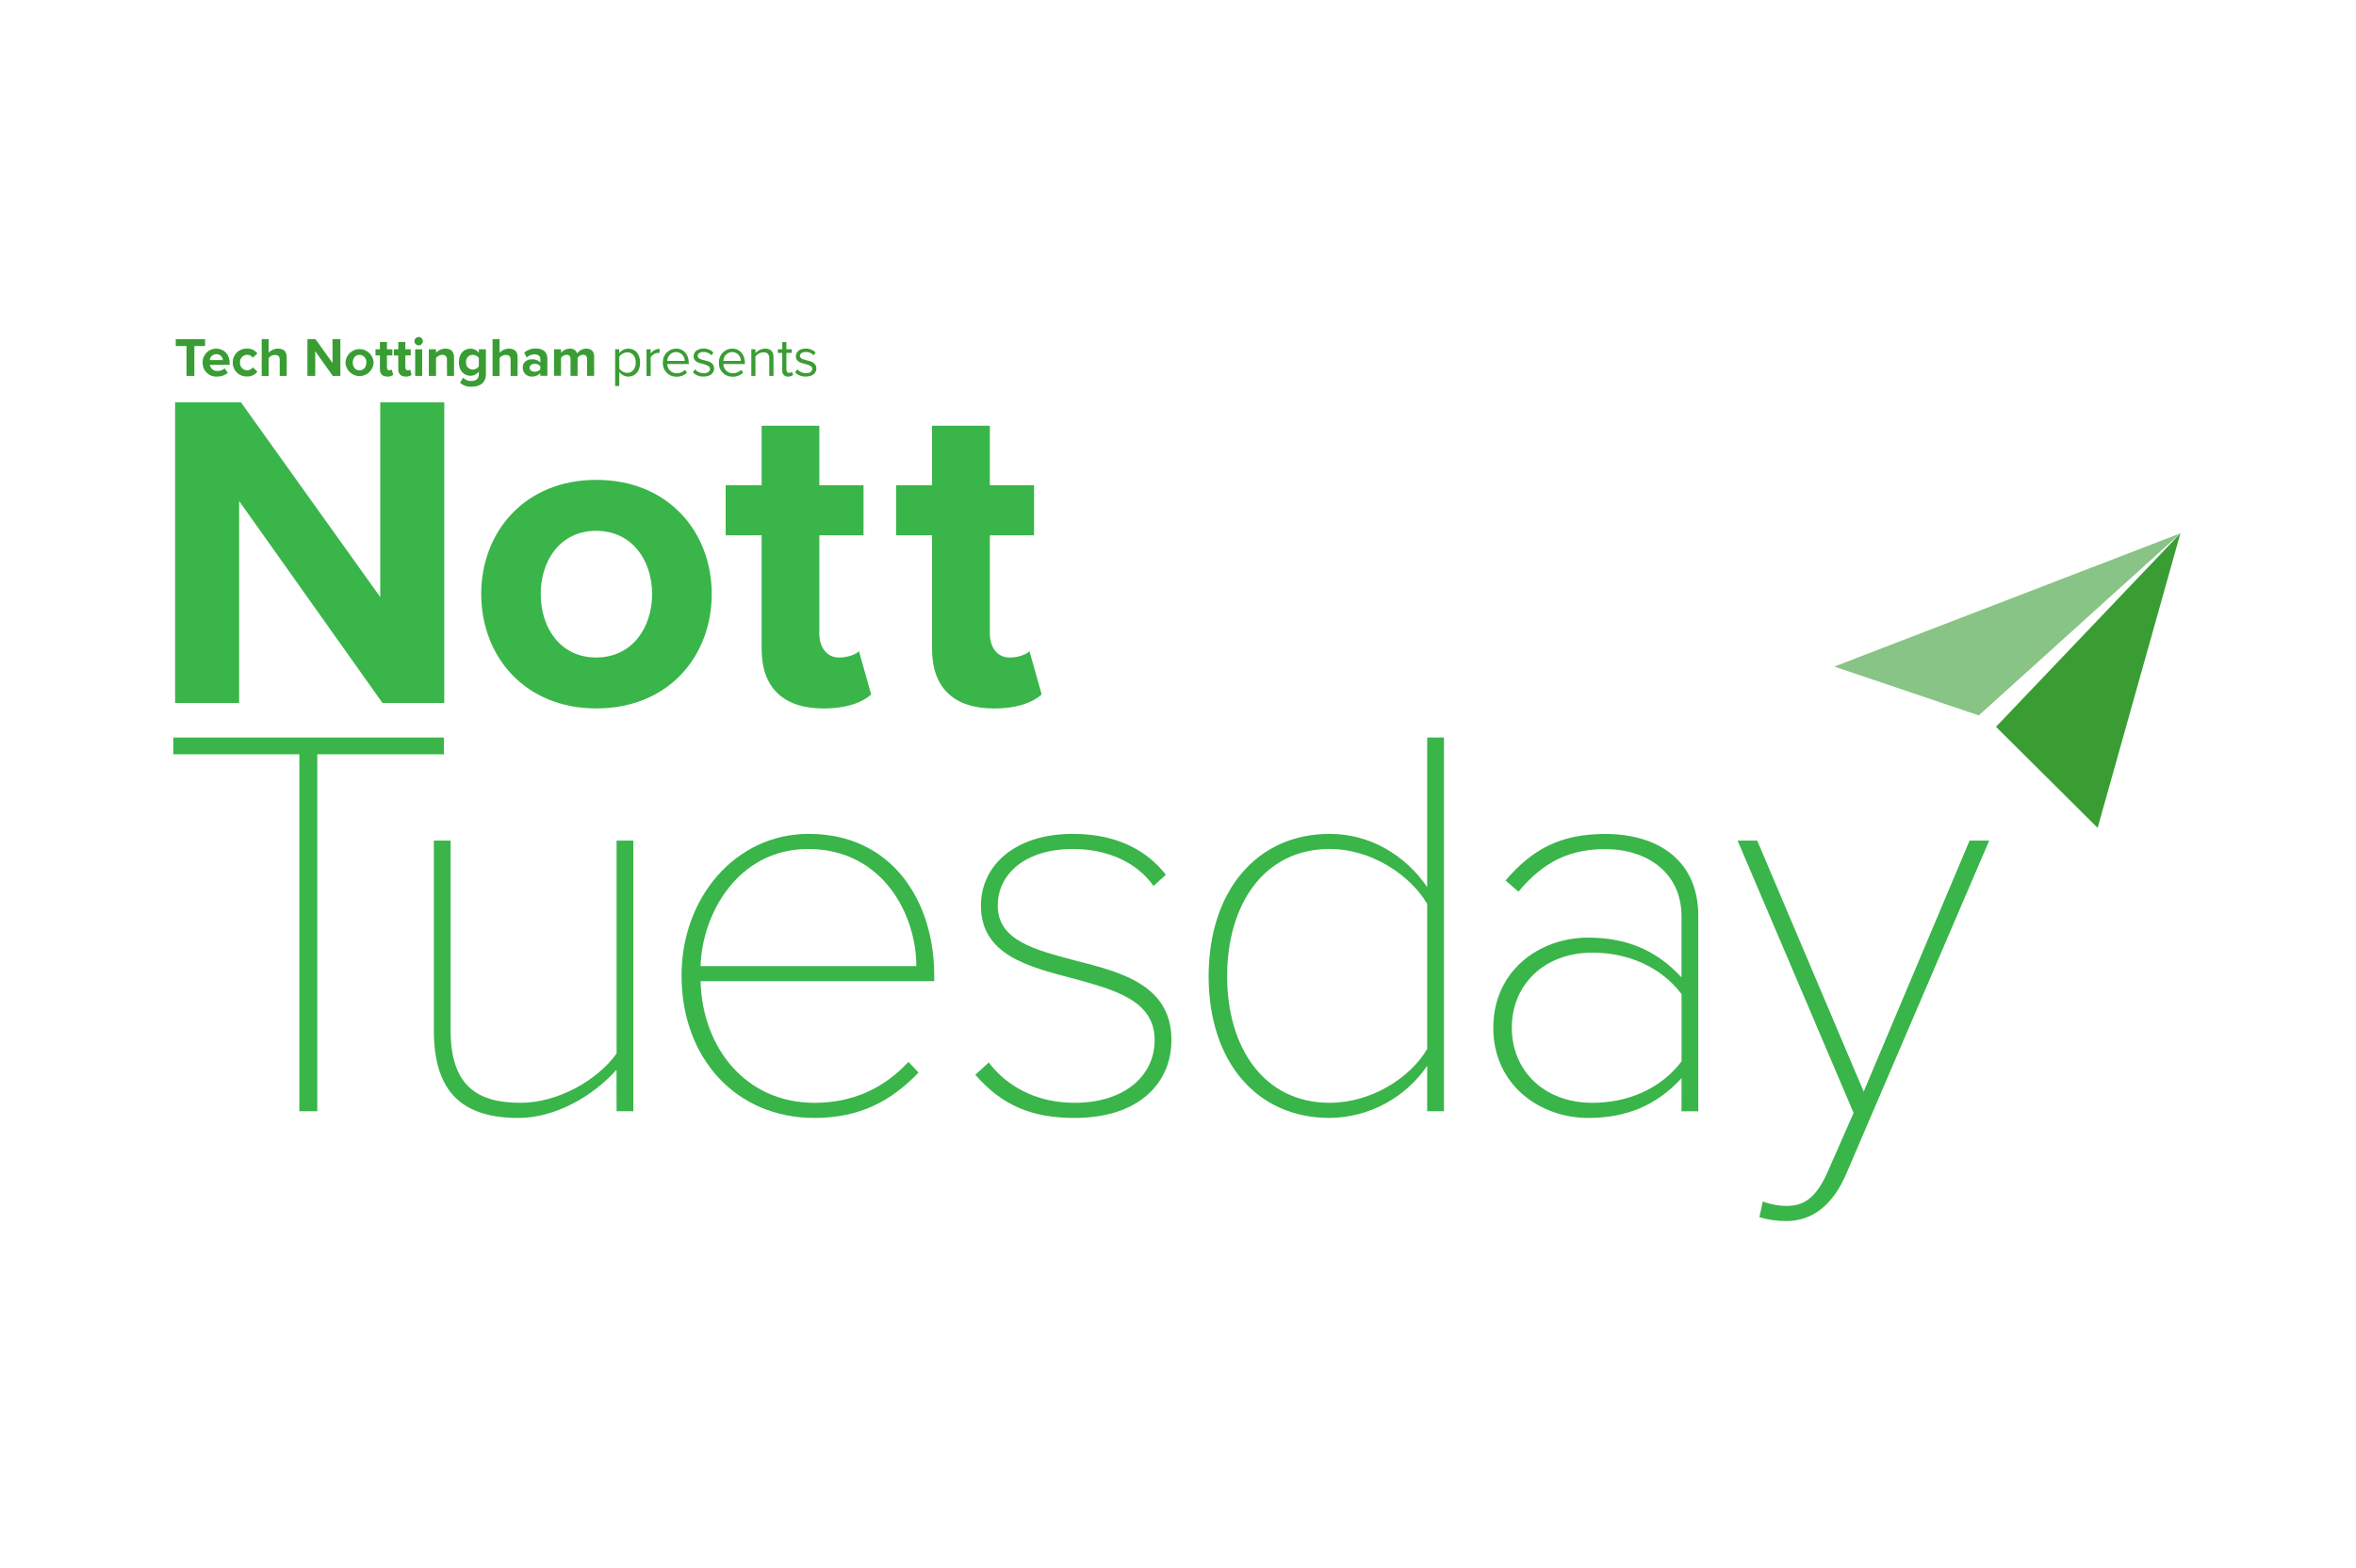 <?xml version="1.0" encoding="UTF-8" standalone="no"?><!DOCTYPE svg PUBLIC "-//W3C//DTD SVG 1.1//EN" "http://www.w3.org/Graphics/SVG/1.1/DTD/svg11.dtd"><svg width="100%" height="100%" viewBox="0 0 1017 677" version="1.1" xmlns="http://www.w3.org/2000/svg" xmlns:xlink="http://www.w3.org/1999/xlink" xml:space="preserve" xmlns:serif="http://www.serif.com/" style="fill-rule:evenodd;clip-rule:evenodd;stroke-linejoin:round;stroke-miterlimit:1.414;"><rect id="NottTuesday" x="0" y="0.16" width="1016" height="676" style="fill:none;"/><g id="Nott_Tuesday_Logo"><path d="M791.796,287.761l149.406,-57.519l-87.033,78.6l-62.373,-21.081Z" style="fill:#88c485;fill-rule:nonzero;"/><path d="M861.599,313.768l43.869,43.62l35.734,-127.146l-79.603,83.526Z" style="fill:#399d33;fill-rule:nonzero;"/><g id="Tuesday"><path d="M129.233,325.638l-54.435,0l0,-7.244l116.828,0l0,7.244l-54.663,0l0,154.084l-7.73,0l0,-154.084Z" style="fill:#39b54a;fill-rule:nonzero;"/><path d="M266.127,461.818c-9.914,11.125 -26.12,20.801 -42.327,20.801c-23.223,0 -36.521,-10.162 -36.521,-37.731l0,-82.005l7.244,0l0,82.005c0,24.433 12.098,31.201 30.24,31.201c15.968,0 33.116,-9.676 41.395,-21.287l0,-91.919l7.244,0l0,116.839l-7.244,0l-0.031,-17.904Z" style="fill:#39b54a;fill-rule:nonzero;"/><path d="M349.094,359.986c35.796,0 54.186,28.78 54.186,61.192l0,2.422l-100.87,0c0.724,28.542 19.352,52.489 49.105,52.489c16.445,0 29.753,-6.043 40.64,-17.655l4.357,4.595c-11.849,12.336 -25.396,19.59 -44.986,19.59c-33.862,0 -57.323,-25.872 -57.323,-61.441c-0.02,-33.861 23.44,-61.192 54.891,-61.192Zm-46.684,57.084l93.14,0c0,-22.498 -14.758,-50.554 -46.684,-50.554c-30.012,0 -45.773,27.528 -46.456,50.554Z" style="fill:#39b54a;fill-rule:nonzero;"/><path d="M426.824,458.672c7.244,9.676 19.838,17.417 37.007,17.417c21.526,0 34.586,-11.611 34.586,-27.093c0,-17.169 -17.417,-21.733 -35.31,-26.607c-19.353,-5.081 -39.667,-10.162 -39.667,-31.44c0,-17.168 14.488,-30.963 39.667,-30.963c20.076,0 32.65,7.979 40.153,17.655l-5.319,4.843c-6.768,-9.676 -19.114,-15.968 -34.834,-15.968c-20.305,0 -32.413,10.638 -32.413,24.423c0,15.234 16.206,19.104 33.375,23.709c20.077,5.082 41.603,10.639 41.603,34.348c0,18.142 -13.547,33.623 -41.851,33.623c-18.38,0 -31.202,-5.319 -42.813,-18.627l5.816,-5.32Z" style="fill:#39b54a;fill-rule:nonzero;"/><path d="M616.063,460.121c-9.496,13.921 -25.239,22.336 -42.089,22.498c-31.44,0 -52.251,-24.185 -52.251,-61.192c0,-36.77 20.801,-61.441 52.251,-61.441c17.417,0 32.65,9.189 42.089,22.974l0,-64.577l7.244,0l0,161.339l-7.244,0l0,-19.601Zm0,-69.906c-7.245,-12.336 -23.948,-23.71 -42.089,-23.71c-28.542,0 -44.262,24.186 -44.262,54.911c0,30.726 15.72,54.663 44.262,54.663c18.141,0 34.834,-10.887 42.089,-23.223l0,-62.641Z" style="fill:#39b54a;fill-rule:nonzero;"/><path d="M725.874,465.451c-10.887,11.849 -23.947,17.168 -40.36,17.168c-20.595,0 -40.909,-14.064 -40.909,-38.901c0,-24.837 20.076,-38.943 40.878,-38.943c16.444,0 29.504,5.32 40.36,17.169l0,-26.4c0,-18.866 -14.995,-28.976 -32.899,-28.976c-15.244,0 -26.607,5.319 -37.494,18.379l-5.567,-4.843c11.383,-13.298 23.46,-20.077 43.051,-20.077c22.974,0 40.153,11.611 40.153,35.31l0,84.416l-7.244,0l0.031,-14.302Zm0,-36.283c-8.952,-11.85 -23.223,-17.904 -38.456,-17.904c-21.288,0 -34.834,14.271 -34.834,32.413c0,18.141 13.546,32.412 34.834,32.412c15.233,0 29.504,-6.043 38.456,-17.903l0,-29.018Z" style="fill:#39b54a;fill-rule:nonzero;"/><path d="M771.109,520.6c7.741,0 13.06,-3.384 18.379,-15.969l10.639,-24.185l-50.068,-117.563l8.466,0l45.959,108.363l45.721,-108.363l8.465,0l-61.937,144.408c-5.568,12.574 -14.033,19.839 -25.645,19.839c-3.93,0.013 -7.841,-0.545 -11.611,-1.656l1.449,-6.768c3.254,1.234 6.703,1.876 10.183,1.894Z" style="fill:#39b54a;fill-rule:nonzero;"/></g><g id="Nott"><path d="M103.226,216.292l0,87.189l-27.631,0l0,-129.805l28.407,0l60.137,84.074l0,-84.074l27.632,0l0,129.805l-26.659,0l-61.886,-87.189Z" style="fill:#39b54a;fill-rule:nonzero;"/><path d="M207.728,256.404c0,-26.658 18.68,-49.24 49.675,-49.24c31.14,0 49.819,22.571 49.819,49.24c0,26.907 -18.679,49.426 -49.819,49.426c-30.995,-0.01 -49.675,-22.591 -49.675,-49.426Zm73.757,0c0,-14.592 -8.755,-27.248 -24.134,-27.248c-15.378,0 -23.937,12.636 -23.937,27.248c0,14.789 8.569,27.445 23.937,27.445c15.368,0 24.134,-12.677 24.134,-27.445Z" style="fill:#39b54a;fill-rule:nonzero;"/><path d="M328.768,280.124l0,-49.043l-15.523,0l0,-21.598l15.523,0l0,-25.686l24.91,0l0,25.686l19.073,0l0,21.598l-19.073,0l0,42.43c0,5.837 3.105,10.349 8.559,10.349c3.694,0 7.244,-1.366 8.558,-2.722l5.257,18.68c-3.694,3.311 -10.349,6.033 -20.625,6.033c-17.314,-0.031 -26.659,-8.983 -26.659,-25.727Z" style="fill:#39b54a;fill-rule:nonzero;"/><path d="M402.328,280.124l0,-49.043l-15.523,0l0,-21.598l15.523,0l0,-25.686l24.951,0l0,25.686l19.073,0l0,21.598l-19.073,0l0,42.43c0,5.837 3.105,10.349 8.559,10.349c3.694,0 7.244,-1.366 8.558,-2.722l5.257,18.68c-3.694,3.311 -10.349,6.033 -20.625,6.033c-17.355,-0.031 -26.7,-8.983 -26.7,-25.727Z" style="fill:#39b54a;fill-rule:nonzero;"/></g></g><path d="M80.5,149.387l-4.636,0l0,-2.981l12.656,0l0,2.971l-4.615,0l0,12.905l-3.405,0l0,-12.895Z" style="fill:#399d33;fill-rule:nonzero;"/><path d="M93.374,150.505c3.425,0 5.764,2.566 5.764,6.333l0,0.662l-8.548,0c0.229,1.612 1.688,2.785 3.312,2.66c1.138,0.009 2.242,-0.395 3.104,-1.138l1.335,1.956c-1.333,1.089 -3.019,1.656 -4.739,1.593c-0.105,0.006 -0.21,0.009 -0.315,0.009c-3.197,0 -5.827,-2.63 -5.827,-5.827c0,-0.075 0.002,-0.15 0.005,-0.225c-0.002,-0.059 -0.003,-0.118 -0.003,-0.177c0,-3.207 2.639,-5.847 5.847,-5.847c0.022,0 0.043,0 0.065,0.001Zm-2.836,4.946l5.661,0c-0.063,-1.413 -1.243,-2.541 -2.657,-2.541c-0.056,0 -0.112,0.002 -0.168,0.006c-1.457,-0.038 -2.706,1.083 -2.825,2.535l-0.011,0Z" style="fill:#399d33;fill-rule:nonzero;"/><path d="M106.569,150.505c1.763,-0.112 3.47,0.666 4.543,2.069l-1.977,1.832c-0.545,-0.8 -1.464,-1.269 -2.432,-1.242c-0.003,0 -0.005,0 -0.008,0c-1.703,0 -3.105,1.402 -3.105,3.105c0,0.076 0.003,0.152 0.008,0.228c-0.006,0.082 -0.009,0.165 -0.009,0.248c0,1.703 1.401,3.105 3.104,3.105c0.004,0 0.007,0 0.01,0c0.966,0.017 1.88,-0.449 2.432,-1.242l1.977,1.831c-1.073,1.404 -2.78,2.182 -4.543,2.07c-0.088,0.004 -0.175,0.006 -0.263,0.006c-3.202,0 -5.837,-2.635 -5.837,-5.837c0,-0.071 0.002,-0.142 0.004,-0.213c-0.001,-0.046 -0.002,-0.093 -0.002,-0.14c0,-3.197 2.631,-5.827 5.827,-5.827c0.09,0 0.18,0.002 0.271,0.007Z" style="fill:#399d33;fill-rule:nonzero;"/><path d="M120.747,155.286c0,-1.594 -0.828,-2.07 -2.143,-2.07c-1.034,0.023 -2.002,0.524 -2.618,1.356l0,7.73l-3.022,0l0,-15.896l3.022,0l0,5.879c1.026,-1.152 2.504,-1.802 4.046,-1.78c2.526,0 3.736,1.376 3.736,3.622l0,8.165l-3.021,0l0,-7.006Z" style="fill:#399d33;fill-rule:nonzero;"/><path d="M136.083,151.622l0,10.66l-3.384,0l0,-15.876l3.478,0l7.358,10.277l0,-10.277l3.384,0l0,15.876l-3.271,0l-7.565,-10.66Z" style="fill:#399d33;fill-rule:nonzero;"/><path d="M149.123,156.528c0.134,-3.241 2.836,-5.835 6.08,-5.835c3.244,0 5.946,2.594 6.08,5.835c-0.134,3.24 -2.836,5.834 -6.08,5.834c-3.244,0 -5.946,-2.594 -6.08,-5.834Zm9.024,0c0.01,-0.1 0.015,-0.201 0.015,-0.301c0,-1.638 -1.327,-2.995 -2.964,-3.032c-1.884,0 -2.929,1.542 -2.929,3.333c0,1.79 1.035,3.353 2.929,3.353c1.894,0 2.939,-1.553 2.939,-3.353l0.01,0Z" style="fill:#399d33;fill-rule:nonzero;"/><path d="M163.994,159.425l0,-5.992l-1.904,0l0,-2.649l1.904,0l0,-3.105l3.043,0l0,3.105l2.328,0l0,2.649l-2.328,0l0,5.175c0,0.714 0.383,1.262 1.035,1.262c0.372,0.01 0.737,-0.107 1.035,-0.331l0.641,2.287c-0.724,0.544 -1.622,0.805 -2.525,0.735c-2.08,0.01 -3.229,-1.087 -3.229,-3.136Z" style="fill:#399d33;fill-rule:nonzero;"/><path d="M171.922,159.425l0,-5.992l-1.905,0l0,-2.649l1.905,0l0,-3.105l3.042,0l0,3.105l2.329,0l0,2.649l-2.319,0l0,5.175c0,0.714 0.383,1.262 1.035,1.262c0.373,0.01 0.738,-0.107 1.035,-0.331l0.642,2.287c-0.724,0.544 -1.623,0.805 -2.525,0.735c-2.091,0.01 -3.239,-1.087 -3.239,-3.136Z" style="fill:#399d33;fill-rule:nonzero;"/><path d="M178.907,147.286c0,-0.993 0.818,-1.811 1.811,-1.811c0.994,0 1.811,0.818 1.811,1.811c0,0.994 -0.817,1.811 -1.811,1.811c-0.991,-0.006 -1.805,-0.82 -1.811,-1.811Zm0.31,3.498l3.022,0l0,11.498l-3.022,0l0,-11.498Z" style="fill:#399d33;fill-rule:nonzero;"/><path d="M192.919,155.337c0.016,-0.097 0.024,-0.195 0.024,-0.293c0,-1.022 -0.841,-1.863 -1.863,-1.863c-0.077,0 -0.154,0.005 -0.23,0.014c-1.042,0.007 -2.019,0.512 -2.629,1.356l0,7.731l-3.105,0l0,-11.498l3.105,0l0,1.501c1.017,-1.152 2.489,-1.803 4.026,-1.78c2.525,0 3.736,1.428 3.736,3.663l0,8.114l-3.022,0l-0.042,-6.945Z" style="fill:#399d33;fill-rule:nonzero;"/><path d="M199.936,163.047c0.926,0.984 2.242,1.508 3.591,1.428c1.449,0 3.167,-0.641 3.167,-2.908l0,-1.169c-0.827,1.131 -2.139,1.81 -3.54,1.832c-2.877,0 -5.071,-2.07 -5.071,-5.858c0,-3.787 2.163,-5.857 5.071,-5.857c1.393,-0.005 2.71,0.648 3.55,1.759l0,-1.49l3.043,0l0,10.711c0,4.378 -3.374,5.454 -6.21,5.454c-1.816,0.102 -3.602,-0.515 -4.967,-1.718l1.366,-2.184Zm6.758,-8.548c-0.614,-0.816 -1.577,-1.299 -2.598,-1.304c-0.027,-0.001 -0.054,-0.001 -0.08,-0.001c-1.562,0 -2.846,1.285 -2.846,2.846c0,0.108 0.006,0.215 0.018,0.322c-0.012,0.107 -0.018,0.214 -0.018,0.322c0,1.561 1.284,2.846 2.846,2.846c0.026,0 0.053,-0.001 0.08,-0.001c1.019,-0.016 1.976,-0.497 2.598,-1.304l0,-3.726Z" style="fill:#399d33;fill-rule:nonzero;"/><path d="M220.406,155.286c0,-1.594 -0.828,-2.07 -2.142,-2.07c-1.035,0.023 -2.002,0.524 -2.619,1.356l0,7.73l-3.022,0l0,-15.896l3.022,0l0,5.879c1.027,-1.152 2.504,-1.802 4.047,-1.78c2.525,0 3.736,1.376 3.736,3.622l0,8.165l-3.022,0l0,-7.006Z" style="fill:#399d33;fill-rule:nonzero;"/><path d="M233.218,161.091c-0.934,0.984 -2.246,1.523 -3.602,1.48c-0.055,0.003 -0.11,0.004 -0.165,0.004c-2.094,0 -3.82,-1.718 -3.829,-3.812c0,-2.691 2.163,-3.664 3.994,-3.664c1.362,-0.088 2.695,0.427 3.643,1.408l0,-1.604c0,-1.17 -1.035,-1.925 -2.525,-1.925c-1.251,0.001 -2.453,0.487 -3.353,1.356l-1.138,-2.07c1.396,-1.195 3.181,-1.839 5.019,-1.811c2.618,0 5.019,1.035 5.019,4.357l0,7.42l-3.022,0l-0.041,-1.139Zm0,-3.001c-0.609,-0.699 -1.506,-1.081 -2.432,-1.035c-1.19,0 -2.163,0.642 -2.163,1.739c0,1.097 0.973,1.687 2.163,1.687c0.926,0.046 1.823,-0.336 2.432,-1.035l0,-1.356Z" style="fill:#399d33;fill-rule:nonzero;"/><path d="M253.419,154.986c0,-1.035 -0.476,-1.832 -1.718,-1.832c-0.957,0.054 -1.836,0.547 -2.381,1.335l0,7.761l-3.042,0l0,-7.264c0,-1.035 -0.476,-1.832 -1.718,-1.832c-0.96,0.058 -1.84,0.56 -2.38,1.356l0,7.73l-3.022,0l0,-11.456l3.022,0l0,1.501c0.936,-1.107 2.307,-1.757 3.756,-1.78c1.411,-0.14 2.741,0.724 3.188,2.069c0.905,-1.287 2.38,-2.059 3.953,-2.069c2.07,0 3.384,1.117 3.384,3.477l0,8.279l-3.042,0l0,-7.275Z" style="fill:#399d33;fill-rule:nonzero;"/><path d="M265.537,166.659l0,-15.875l1.78,0l0,1.718c0.898,-1.248 2.343,-1.992 3.881,-1.997c3.022,0 5.112,2.287 5.112,6.023c0,3.735 -2.07,6.043 -5.112,6.043c-1.555,-0.006 -3.01,-0.782 -3.881,-2.069l0,6.116l-1.78,0.041Zm5.175,-14.561c-1.359,0.041 -2.618,0.731 -3.385,1.853l0,5.174c0.778,1.131 2.054,1.821 3.426,1.853c2.308,0 3.684,-1.905 3.684,-4.45c0,-2.546 -1.356,-4.43 -3.684,-4.43l-0.041,0Z" style="fill:#399d33;fill-rule:nonzero;"/><path d="M279.084,150.784l1.78,0l0,1.852c0.881,-1.251 2.3,-2.018 3.829,-2.069l0,1.831c-0.235,-0.051 -0.474,-0.076 -0.714,-0.072c-1.257,0.113 -2.398,0.786 -3.105,1.832l0,8.134l-1.79,0l0,-11.508Z" style="fill:#399d33;fill-rule:nonzero;"/><path d="M291.813,150.505c3.477,0 5.516,2.711 5.516,6.209l0,0.455l-9.314,0c0.038,2.193 1.853,3.975 4.046,3.975c0.031,0 0.062,0 0.093,-0.001c1.328,0.005 2.605,-0.516 3.55,-1.449l0.859,1.17c-1.219,1.188 -2.874,1.825 -4.574,1.759c-0.055,0.002 -0.111,0.002 -0.166,0.002c-3.128,0 -5.702,-2.574 -5.702,-5.702c0,-0.114 0.003,-0.229 0.01,-0.344c-0.006,-0.11 -0.009,-0.221 -0.009,-0.331c0,-3.131 2.56,-5.715 5.691,-5.743Zm-3.788,5.308l7.544,0c0.001,-0.034 0.002,-0.069 0.002,-0.104c0,-2.043 -1.682,-3.725 -3.726,-3.725c-0.021,0 -0.042,0 -0.063,0c-2.067,0.051 -3.742,1.762 -3.747,3.829l-0.01,0Z" style="fill:#399d33;fill-rule:nonzero;"/><path d="M299.988,159.477c0.979,1.05 2.353,1.646 3.788,1.645c1.759,0 2.711,-0.786 2.711,-1.904c0,-1.117 -1.407,-1.666 -2.949,-2.07c-1.956,-0.455 -4.14,-0.972 -4.14,-3.353c0,-1.78 1.553,-3.311 4.285,-3.311c1.588,-0.051 3.13,0.552 4.264,1.666l-0.828,1.242c-0.878,-0.956 -2.129,-1.485 -3.426,-1.449c-1.573,0 -2.546,0.714 -2.546,1.739c0,1.024 1.304,1.48 2.805,1.831c1.997,0.456 4.305,1.035 4.305,3.571c0,1.925 -1.552,3.477 -4.522,3.477c-1.732,0.081 -3.418,-0.578 -4.637,-1.811l0.89,-1.273Z" style="fill:#399d33;fill-rule:nonzero;"/><path d="M316.039,150.505c3.478,0 5.516,2.711 5.516,6.209l0,0.455l-9.314,0c0.039,2.193 1.853,3.975 4.046,3.975c0.031,0 0.063,0 0.094,-0.001c1.328,0.005 2.604,-0.516 3.55,-1.449l0.859,1.17c-1.219,1.188 -2.874,1.825 -4.575,1.759c-0.063,0.002 -0.126,0.003 -0.189,0.003c-3.129,0 -5.703,-2.574 -5.703,-5.702c0,-0.132 0.005,-0.265 0.014,-0.396c-0.004,-0.094 -0.007,-0.187 -0.007,-0.28c0,-3.138 2.572,-5.725 5.709,-5.743Zm-3.787,5.308l7.544,0c0.001,-0.034 0.001,-0.069 0.001,-0.104c0,-2.043 -1.681,-3.725 -3.725,-3.725c-0.021,0 -0.042,0 -0.064,0c-2.067,0.051 -3.741,1.762 -3.746,3.829l-0.01,0Z" style="fill:#399d33;fill-rule:nonzero;"/><path d="M332.07,154.768c0,-2.07 -1.035,-2.67 -2.567,-2.67c-1.345,0.046 -2.599,0.702 -3.405,1.78l0,8.404l-1.78,0l0,-11.498l1.78,0l0,1.666c1.046,-1.201 2.548,-1.911 4.14,-1.956c2.401,0 3.664,1.211 3.664,3.715l0,8.073l-1.832,0l0,-7.514Z" style="fill:#399d33;fill-rule:nonzero;"/><path d="M337.679,159.881l0,-7.524l-1.904,0l0,-1.573l1.904,0l0,-3.105l1.78,0l0,3.105l2.328,0l0,1.573l-2.328,0l0,7.141c0,0.859 0.383,1.48 1.169,1.48c0.45,0.006 0.886,-0.165 1.211,-0.476l0.528,1.335c-0.586,0.523 -1.359,0.788 -2.142,0.734c-0.075,0.007 -0.149,0.011 -0.224,0.011c-1.288,0 -2.349,-1.061 -2.349,-2.349c0,-0.118 0.009,-0.236 0.027,-0.352Z" style="fill:#399d33;fill-rule:nonzero;"/><path d="M344.126,159.477c0.979,1.05 2.352,1.646 3.788,1.645c1.759,0 2.711,-0.786 2.711,-1.904c0,-1.117 -1.407,-1.666 -2.949,-2.07c-1.956,-0.455 -4.14,-0.972 -4.14,-3.353c0,-1.78 1.553,-3.311 4.285,-3.311c1.588,-0.051 3.13,0.552 4.263,1.666l-0.827,1.242c-0.878,-0.956 -2.129,-1.485 -3.426,-1.449c-1.573,0 -2.546,0.714 -2.546,1.739c0,1.024 1.304,1.48 2.805,1.831c1.997,0.456 4.305,1.035 4.305,3.571c0,1.925 -1.552,3.477 -4.523,3.477c-1.731,0.081 -3.418,-0.578 -4.636,-1.811l0.89,-1.273Z" style="fill:#399d33;fill-rule:nonzero;"/></svg>
